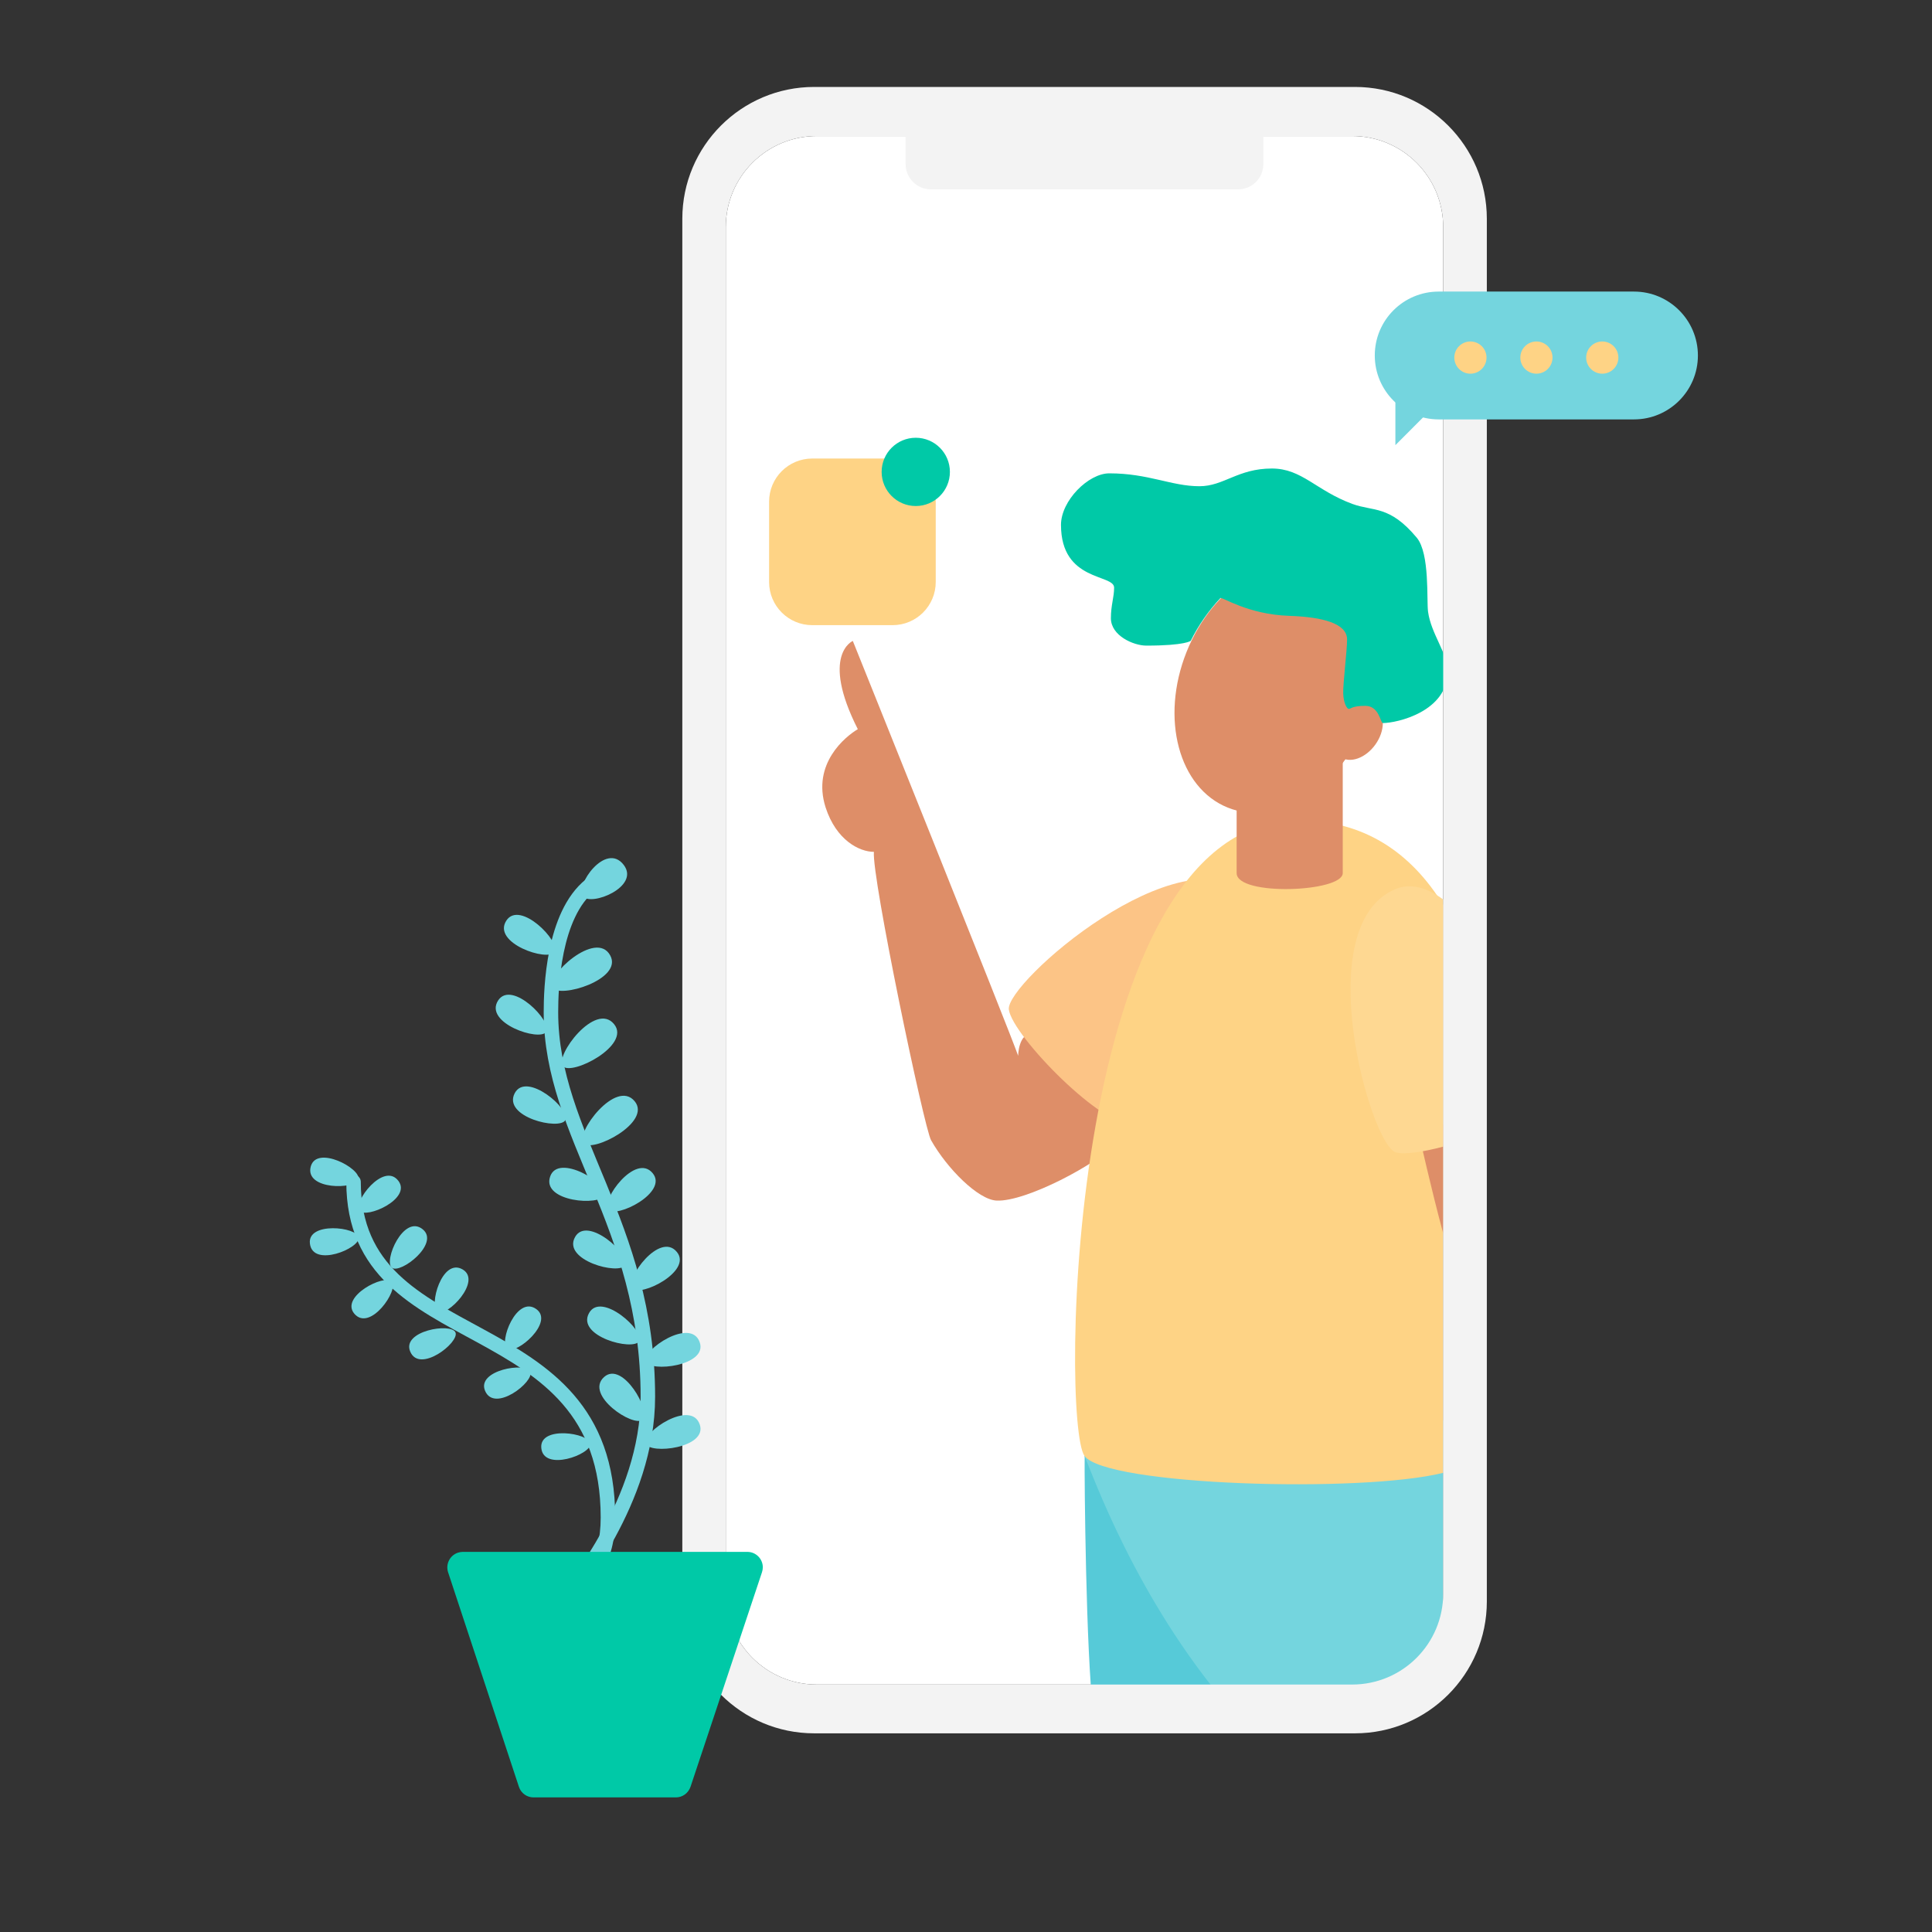 <svg xmlns="http://www.w3.org/2000/svg" xmlns:xlink="http://www.w3.org/1999/xlink" id="Layer_2_1_" x="0" y="0" version="1.1" viewBox="0 0 1200 1200" xml:space="preserve" style="enable-background:new 0 0 1200 1200"><rect x="0" y="0" width="1200" height="1200" fill="#333333" stroke="none"/><style type="text/css">.st0{fill:#fff}.st1{fill:#56cad8}.st2{fill:#f3f3f3}.st3{fill:#74d5de}.st4{fill:#de8e68}.st5{fill:#fcc486}.st6{fill:#fed385}.st7{fill:#fed892}.st8{fill:#00c9a7}.st9{fill:none;stroke:#74d5de;stroke-width:9;stroke-linecap:round;stroke-miterlimit:10}</style><title>Artboard 1</title><path d="M896.4,562v427.7c0,31.3-25.3,56.6-56.6,56.6h0H507.4c-31.3,0-56.6-25.3-56.6-56.6l0,0V141.1	c0-31.3,25.3-56.6,56.6-56.6h332.4c31.3,0,56.6,25.3,56.6,56.6v0V562" class="st0"/><path d="M814.6,1064.2l-73.5-101.8c0,0-41.4-57.2-67.4-58.2c-0.2,15,0.8,122.6,5.4,159.9H814.6z" class="st1"/><path d="M578.2,62.1H769c8.7,0,15.7,7,15.7,15.7v24.1c0,8.7-7,15.7-15.7,15.7H578.2c-8.7,0-15.7-7-15.7-15.7V77.8	C562.5,69.2,569.5,62.1,578.2,62.1z" class="st2"/><path d="M882.8,1047.9h13.6V882.3l-114.6-19l-108.2,41c5.1,11.6,32,88.6,89.7,156h119.4V1047.9z" class="st3"/><path d="M641.7,641.7c-9.3-0.2-9.3,14.1-9.3,14.1c-4.5-13.4-102.7-257.7-102.7-257.7s-20.3,8.6,3.1,54.8	c-7.6,4.5-28.7,21.4-20,48.6c6.6,20.4,21,27.6,30,27.6c-1.5,15.3,31.2,171.6,35.5,179.1c10,17.7,29.3,37,40.7,37.5	c18.2,0.9,63-23,74.1-35.5S659.2,642,641.7,641.7z" class="st4"/><path d="M776.9,555.5C732.6,516,624.5,610.6,626.6,627s60.3,75.7,77.4,70.7S811.8,586.5,776.9,555.5z" class="st5"/><path d="M896.4,562c-19.7-31.9-48.6-52.5-90-52.5c-143.7,0-147.8,374-132.8,394.8c13.3,18.4,171.8,23.2,222.8,10.5" class="st6"/><path d="M896.4,698.5l-15.1,6.2c1.3,4.8,7.1,31.7,15.1,61.4" class="st4"/><path d="M896.4,558.7c-10-7.4-20.2-10.4-29.6-6.5c-54.2,22.6-15.6,158.5,0,163.5c5,1.6,16.4,0,29.6-3.5" class="st7"/><path d="M834,542.3c0,11.9-65.9,14.5-65.9,0v-81H834V542.3z" class="st4"/><ellipse cx="792.3" cy="426.8" class="st4" rx="80.3" ry="59.7" transform="matrix(0.37 -0.929 0.929 0.37 102.783 1005.197)"/><ellipse cx="843.8" cy="454.9" class="st4" rx="18.9" ry="13.2" transform="matrix(0.582 -0.813 0.813 0.582 -17.395 876.041)"/><path d="M899.2,416.9c0-11-10.3-23.1-12.2-36.9c-1-7,1.2-36.1-7-46c-17-20.4-27-16.2-40-21c-22.6-8.3-31.3-22-50-22	c-21.2,0-29.8,11-45,11c-17.4,0-31.6-8-56-8c-13,0-30,17-30,32c0,35.5,33,30.4,33,39c0,6-2,10.8-2,19c0,10.8,14,17,22,17	c24.4,0,27.6-3,27.6-3c4.8-9.7,11-18.6,18.4-26.5c1-1,16.8,10.1,42.6,11c21.2,0.7,36.1,4.8,36.1,14.7c0,7-2.6,27.7-2.4,33.5	s2.2,9.6,3.5,9.6s2-1.9,10.2-1.9c8.7,0,9.4,10.7,10.9,10.7C867.7,449.1,899.2,442,899.2,416.9z" class="st8"/><path d="M504.5,284.8h49.9c14.8,0,26.8,12,26.8,26.8v49.9c0,14.8-12,26.8-26.8,26.8h-49.9c-14.8,0-26.8-12-26.8-26.8	v-49.9C477.7,296.8,489.7,284.8,504.5,284.8z" class="st6"/><circle cx="568.8" cy="293.1" r="21.2" class="st8"/><path d="M841.6,54H505.7c-45.2,0-81.9,36.7-81.9,81.9v858.8c0,45.2,36.7,81.9,81.9,81.9h0h335.9	c45.2,0,81.9-36.7,81.9-81.9V135.9C923.5,90.7,886.8,54,841.6,54z M896.4,562v427.7c0,31.3-25.3,56.6-56.6,56.6h0H507.4	c-31.3,0-56.6-25.3-56.6-56.6l0,0V141.1c0-31.3,25.3-56.6,56.6-56.6h332.4c31.3,0,56.6,25.3,56.6,56.6v0V562z" class="st2"/><path d="M893.6,181.1h121.3c21.9,0,39.7,17.8,39.7,39.7l0,0c0,21.9-17.8,39.7-39.7,39.7H893.6	c-21.9,0-39.7-17.8-39.7-39.7l0,0C853.9,198.8,871.7,181.1,893.6,181.1z" class="st3"/><polygon points="901.1 242 866.7 207.5 866.7 276.5" class="st3"/><circle cx="913.3" cy="222.1" r="10" class="st6"/><circle cx="954.3" cy="222.1" r="10" class="st6"/><circle cx="995.2" cy="222.1" r="10" class="st6"/><path d="M351.1,987.3c14.9-6.4,26.5-16.3,26.5-44.8c0-133.5-158-97.5-158-208.4" class="st9"/><path d="M247.4,733.4c8.6,11.2-20.1,23.9-24.2,18.6S238.3,721.5,247.4,733.4z" class="st3"/><path d="M387.4,537.2c10.4,13.6-20.4,26-25.4,19.5S376.2,522.6,387.4,537.2z" class="st3"/><path d="M379,593.4c8.3,15-32,27.1-36,19.9S370.2,577.3,379,593.4z" class="st3"/><path d="M381.4,636.1c10.9,13.2-26.6,32.4-31.8,26.1S369.8,621.9,381.4,636.1z" class="st3"/><path d="M394.2,684c10.9,13.2-26.6,32.4-31.8,26.1S382.6,669.9,394.2,684z" class="st3"/><path d="M405.4,728.7c9.9,12-22.9,28.4-27.6,22.6S394.8,715.8,405.4,728.7z" class="st3"/><path d="M420.4,777.6c9.9,12-22.9,28.4-27.6,22.6S409.8,764.7,420.4,777.6z" class="st3"/><path d="M193,724.6c3.6-13.6,31.3,1.2,29.6,7.8S189.2,739.2,193,724.6z" class="st3"/><path d="M192.5,772.5c-1.8-13.9,29.5-10.5,30.3-3.8S194.4,787.5,192.5,772.5z" class="st3"/><path d="M220.1,816c-9.1-10.7,18.9-25,23.3-19.9S229.9,827.4,220.1,816z" class="st3"/><path d="M254.8,839.5c-5.5-12.9,25.5-18.1,28.1-11.9S260.6,853.3,254.8,839.5z" class="st3"/><path d="M301.3,863.9c-5.5-12.9,25.5-18.1,28.1-11.9S307.2,877.7,301.3,863.9z" class="st3"/><path d="M336.2,899.3c-1.2-14,29.9-9.3,30.5-2.6S337.5,914.3,336.2,899.3z" class="st3"/><path d="M262.5,763.5c11,8.8-13.8,28.1-19.1,23.9S250.7,754,262.5,763.5z" class="st3"/><path d="M287.4,788.5c12.1,7.2-9.7,29.7-15.5,26.3S274.5,780.9,287.4,788.5z" class="st3"/><path d="M333.1,813.1c11.4,8.2-12.5,28.7-18,24.7S320.9,804.3,333.1,813.1z" class="st3"/><path d="M353.9,992.5c0-5.7,48.5-58.9,48.5-125c0-107.8-60.2-161.8-60.2-238.8c0-14.6,1.3-60.4,24.5-79" class="st9"/><path d="M419.8,1116.4h-88.4c-4.1,0-7.8-2.6-9.1-6.6l-44-133.3c-1.6-5,1.1-10.4,6.1-12.1c1-0.3,2-0.5,3-0.5h176.8	c5.3,0,9.6,4.3,9.6,9.6c0,1-0.2,2-0.5,3l-44.4,133.3C427.5,1113.8,423.9,1116.4,419.8,1116.4z" class="st8"/><path d="M434.6,833.7c5.2,14.7-31.2,18.9-33.6,11.9S429.1,817.9,434.6,833.7z" class="st3"/><path d="M375.2,855.3c11.5-10.4,29.5,21.5,23.9,26.5S362.8,866.5,375.2,855.3z" class="st3"/><path d="M365.9,815.5c7.6-13.5,34.7,11.1,31.1,17.5S357.7,830,365.9,815.5z" class="st3"/><path d="M357.2,768.3c7.6-13.5,34.7,11.1,31.1,17.5S349,782.8,357.2,768.3z" class="st3"/><path d="M341.7,730.8c5-14.8,36.2,4.3,33.8,11.4S336.3,746.5,341.7,730.8z" class="st3"/><path d="M319.7,679c7.3-13.8,35,10.1,31.5,16.7S312,693.8,319.7,679z" class="st3"/><path d="M309.4,621.4c8.5-13,34,13.3,29.9,19.5S300.3,635.4,309.4,621.4z" class="st3"/><path d="M314.5,571.8c8.5-13,34,13.3,29.9,19.5S305.4,585.8,314.5,571.8z" class="st3"/><path d="M434.6,884.7c5.2,14.7-31.2,18.9-33.6,11.9S429.1,869,434.6,884.7z" class="st3"/></svg>
